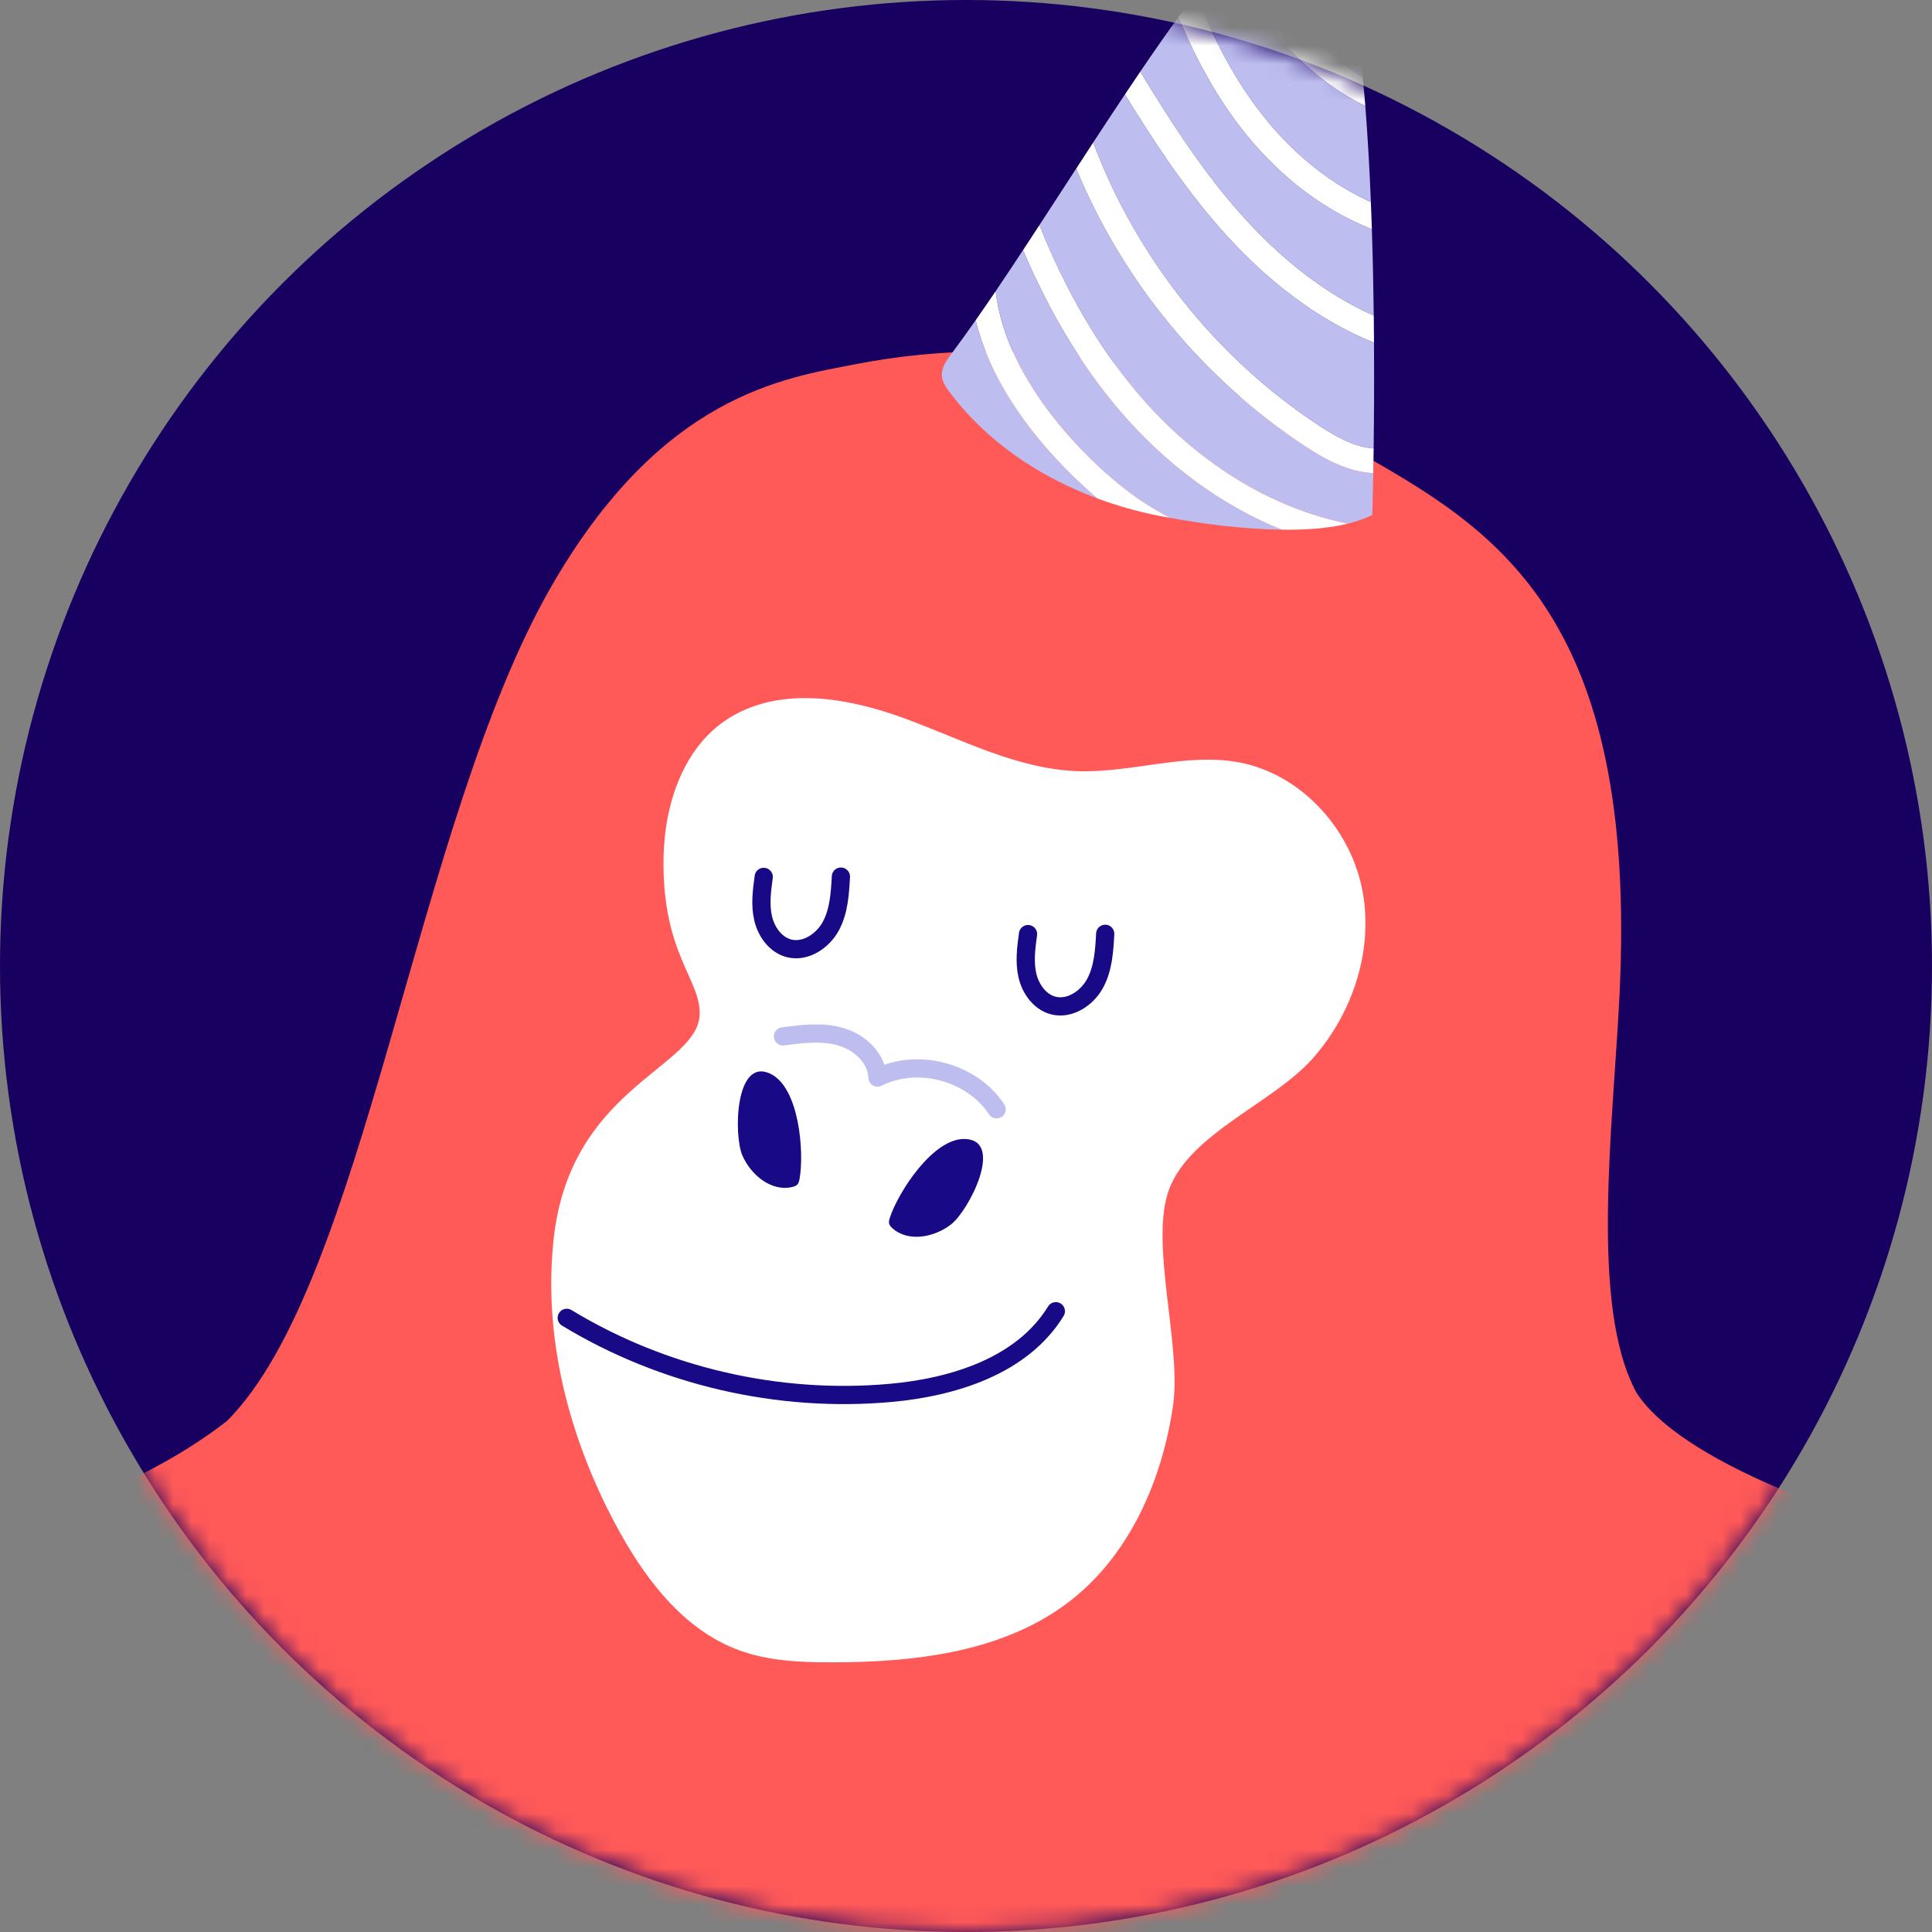 <?xml version="1.0" encoding="UTF-8"?>
<svg width="106px" height="106px" viewBox="0 0 106 106" version="1.1" xmlns="http://www.w3.org/2000/svg" xmlns:xlink="http://www.w3.org/1999/xlink">
    <rect x="0" y="0" width="106" height="106" fill="#808080" stroke="none"/>
    <!-- Generator: Sketch 63.1 (92452) - https://sketch.com -->
    <title>wolf copy</title>
    <desc>Created with Sketch.</desc>
    <defs>
        <circle id="path-1" cx="53" cy="53" r="53"></circle>
        <polygon id="path-3" points="0 0.404 45.413 0.404 45.413 37.928 0 37.928"></polygon>
        <polygon id="path-5" points="0.765 0.044 45.14 0.044 45.14 43.818 0.765 43.818"></polygon>
    </defs>
    <g id="Landing_1" stroke="none" stroke-width="1" fill="none" fill-rule="evenodd">
        <g id="Desktop-Copy-10" transform="translate(-881, -345)">
            <g id="Gorilla" transform="translate(881, 345)">
                <g id="Group-9" stroke-width="1" fill-rule="evenodd"></g>
                <mask id="mask-2" fill="white">
                    <use xlink:href="#path-1"></use>
                </mask>
                <use id="Oval-Copy-7" fill="#180060" fill-rule="evenodd" xlink:href="#path-1"></use>
                <g id="Group-65" stroke-width="1" fill-rule="evenodd" mask="url(#mask-2)">
                    <g transform="translate(-105, -38)">
                        <path d="M288.058,86.848 C279.088,69.877 251.281,25.287 246.116,23.075 C240.951,20.862 231.527,26.507 228.019,30.897 C225.562,33.971 213.59,41.661 215.997,44.774 C224.89,56.267 268.187,98.817 254.836,117.565 C244.225,132.467 200.132,122.912 194.781,114.4 C192.213,109.666 193.496,99.87 193.855,92.592 C194.897,71.458 186.825,66.951 179.26,62.66 C171.001,57.973 161.287,56.164 151.966,57.978 C148.053,58.74 141.278,59.628 135.196,70.271 C127.783,83.244 125.039,108.424 117.438,115.977 C107.301,123.832 86.011,127.247 73.843,113.052 C50.206,85.476 43.285,38.36 43.285,38.36 C43.285,38.36 35.536,41.089 31.662,42.454 C31.172,41.015 29.128,40.677 27.806,41.426 C26.484,42.174 25.727,43.606 25.039,44.961 C23.074,41.855 17.343,42.796 16.474,46.368 C15.777,45.522 15.08,44.675 14.383,43.828 C11.758,43.882 10.029,46.846 10.127,49.469 C10.226,52.093 10.123,56.7 10.123,56.7 C10.123,56.7 20.586,112.928 42.313,145.279 C60.413,172.229 92.378,181.523 104.807,180.11 C105.237,194.755 121.579,238.795 122.179,243.605 C124.121,259.183 94.852,263.766 91.925,279.189 C90.988,284.131 89.119,299.209 86.389,303.435 C83.661,307.66 69.056,302.066 69.224,309.096 C78.667,315.056 87.709,317.527 98.49,314.612 C108.316,315.18 96.337,291.224 118.333,282.078 C141.443,276.001 190.18,274.527 209.385,281.658 C211.721,290.429 214.058,299.2 216.395,307.971 C216.931,309.986 217.491,312.05 218.704,313.746 C221.342,317.429 226.555,318.482 230.969,317.462 C235.383,316.442 242.888,315.242 242.887,311.125 C242.951,305.551 234.867,307.163 230.507,306.232 C231.017,293.037 230.612,279.808 229.295,266.669 C229.002,263.746 228.645,260.759 227.34,258.127 C222.529,248.422 208.98,248.749 198.569,245.757 C196.388,245.131 194.133,244.201 192.851,242.329 C191.495,240.347 205.217,188.117 205.217,188.117 C205.217,188.117 256.581,168.863 269.479,160.126 C288.95,146.937 295.354,137.255 297.278,120.944 C298.679,109.065 293.647,97.423 288.058,86.848" id="Fill-1" stroke="none" fill="#FF5958" fill-rule="evenodd"></path>
                        <g id="Group-5" stroke="none" stroke-width="1" fill="none" fill-rule="evenodd" transform="translate(0, 23.956)">
                            <mask id="mask-4" fill="white">
                                <use xlink:href="#path-3"></use>
                            </mask>
                            <g id="Clip-4"></g>
                            <path d="M12.501,37.928 C10.888,36.648 4.081,26.443 2.291,23.17 C1.225,21.22 0.175,19.173 0.031,16.955 C-0.112,14.737 0.133,12.385 2.924,11.409 C4.77,10.813 5.839,18.392 8.23,17.046 C10.866,15.672 7.399,11.591 7.658,9.99 C7.917,8.388 9.095,6.65 10.709,6.805 C12.049,6.934 12.885,8.255 13.669,9.348 C14.454,10.44 16.399,12.746 17.626,12.191 C19.418,11.23 15.912,7.47 16.301,5.725 C16.689,3.98 18.396,2.394 20.133,2.812 C21.466,3.134 22.289,4.429 22.994,5.605 C23.219,5.978 24.583,8.602 24.997,8.735 C25.939,9.037 26.811,8.163 26.686,7.182 C26.562,6.2 24.788,2.556 25.124,1.625 C25.586,0.343 27.433,0.082 28.599,0.789 C29.766,1.495 30.403,2.801 30.98,4.037 C32.128,6.496 33.275,8.955 34.424,11.415 C35.384,13.473 37.441,16.434 38.713,14.285 C39.54,11.823 37.086,9.683 36.037,6.714 C35.711,5.792 35.38,4.824 35.525,3.857 C35.67,2.891 36.462,1.945 37.438,1.987 C38.271,2.023 38.906,2.716 39.418,3.372 C42.922,7.867 45.413,24.043 45.413,24.043 L12.501,37.928 Z" id="Fill-3" fill="#FFFFFF" mask="url(#mask-4)"></path>
                        </g>
                        <g id="Group-8" stroke="none" stroke-width="1" fill="none" fill-rule="evenodd" transform="translate(201, 0.956)">
                            <mask id="mask-6" fill="white">
                                <use xlink:href="#path-5"></use>
                            </mask>
                            <g id="Clip-7"></g>
                            <path d="M45.115,22.119 C45.617,19.69 38.222,9.338 36.181,6.215 C34.965,4.355 33.654,2.465 31.767,1.292 C29.878,0.119 27.689,-0.773 25.512,1.227 C24.116,2.573 30.294,7.091 27.98,8.564 C25.526,10.241 23.561,5.26 22.027,4.733 C20.494,4.206 18.404,4.424 17.78,5.921 C17.262,7.163 18.032,8.523 18.627,9.731 C19.22,10.938 20.335,13.741 19.267,14.56 C17.576,15.687 15.914,10.822 14.191,10.342 C12.47,9.862 10.264,10.618 9.815,12.348 C9.47,13.675 10.223,15.012 10.928,16.189 C11.152,16.562 12.822,19.003 12.745,19.431 C12.566,20.404 11.386,20.76 10.578,20.187 C9.771,19.615 7.394,16.332 6.415,16.189 C5.066,15.993 3.966,17.498 4.038,18.859 C4.111,20.221 4.963,21.4 5.779,22.491 C7.407,24.663 9.034,26.835 10.662,29.007 C12.024,30.825 13.665,34.035 11.171,34.142 C8.608,33.711 7.88,30.538 5.756,28.213 C5.096,27.491 4.399,26.743 3.478,26.414 C2.557,26.086 1.349,26.339 0.926,27.22 C0.566,27.97 0.877,28.857 1.214,29.618 C3.526,34.827 9.956,41.161 14.998,43.818 L45.115,22.119 Z" id="Fill-6" fill="#FFFFFF" mask="url(#mask-6)"></path>
                        </g>
                        <path d="M169.357,115.136 C168.761,119.195 167.009,123.24 163.788,125.778 C160.167,128.631 155.272,129.201 150.663,129.205 C148.94,129.207 147.183,129.138 145.565,128.548 C142.442,127.412 140.308,124.522 138.745,121.588 C136.197,116.805 134.786,111.34 135.379,105.953 C136.275,97.835 142.93,96.668 143.371,93.87 C143.609,91.829 141.3,90.477 141.406,85.034 C141.464,82.044 142.535,78.865 145.104,77.334 C147.947,75.638 151.592,76.29 154.697,77.439 C157.8,78.587 160.837,80.201 164.145,80.311 C167.099,80.409 170.061,79.287 172.967,79.826 C176.302,80.445 178.999,83.344 179.708,86.66 C180.417,89.978 179.265,93.555 177.008,96.088 C174.838,98.525 170.325,100.168 169.157,103.216 C168.035,106.144 169.848,111.794 169.357,115.136" id="Fill-9" stroke="none" fill="#FFFFFF" fill-rule="evenodd"></path>
                        <path d="M102.464,311.639 C96.916,311.029 92.077,307.141 86.993,304.837 C86.54,304.632 86.079,304.424 85.588,304.348 C85.019,304.259 84.44,304.35 83.87,304.432 C78.14,305.257 72.277,305.162 66.577,304.154 C66.18,305.061 66.695,306.253 67.628,306.585 C67.145,306.437 66.557,306.311 66.185,306.653 C65.813,306.996 66.29,307.828 66.67,307.494 C66.009,307.712 65.191,308.343 65.589,308.913 C65.698,309.07 65.878,309.159 66.05,309.242 C74.58,313.319 83.931,315.672 93.374,316.119 C95.189,316.205 97.063,316.212 98.75,315.54 C100.439,314.868 102.341,313.451 102.464,311.639" id="Fill-11" stroke="none" fill="#FFFFFF" fill-rule="evenodd"></path>
                        <path d="M228.633,307.735 C229.239,307.397 229.854,307.055 230.524,306.872 C231.114,306.71 231.733,306.676 232.345,306.643 C236.915,306.396 241.486,306.15 246.057,305.903 C246.632,305.872 247.472,306.363 247.056,306.761 C247.571,306.716 248.087,306.671 248.603,306.626 C248.752,307.333 248.481,308.112 247.926,308.574 C248.52,308.363 249.104,309.092 249.002,309.714 C248.9,310.337 248.382,310.798 247.877,311.175 C244.862,313.433 241.208,314.637 237.614,315.766 C234.835,316.639 232.029,317.494 229.134,317.824 C226.965,318.071 224.722,318.013 222.666,317.278 C220.686,316.571 216.693,314.169 219.551,312.318 C222.311,310.531 225.731,309.351 228.633,307.735" id="Fill-13" stroke="none" fill="#FFFFFF" fill-rule="evenodd"></path>
                        <path d="M147.957,94.862 C149.018,94.721 150.115,94.582 151.141,94.884 C152.167,95.185 153.108,96.051 153.143,97.12 C155.346,96.013 158.319,96.805 159.68,98.861" id="Stroke-17" stroke="#BDBDEF" stroke-width="1" fill="none" stroke-linecap="round" stroke-linejoin="round"></path>
                        <path d="M148.865,102.695 C148.846,102.797 148.822,102.904 148.755,102.982 C148.685,103.06 148.582,103.097 148.48,103.122 C147.34,103.404 146.207,102.479 145.734,101.403 C145.245,100.289 145.328,96.01 147.254,96.905 C148.869,97.656 149.132,101.269 148.865,102.695" id="Fill-19" stroke="none" fill="#180A86" fill-rule="evenodd"></path>
                        <path d="M153.819,104.822 C153.788,104.921 153.757,105.026 153.781,105.127 C153.804,105.229 153.879,105.311 153.956,105.381 C154.826,106.17 156.262,105.895 157.188,105.172 C158.148,104.424 160.107,100.619 157.988,100.492 C156.21,100.386 154.261,103.44 153.819,104.822" id="Fill-21" stroke="none" fill="#180A86" fill-rule="evenodd"></path>
                        <path d="M132.086,160.257 C132.086,161.581 131.013,162.654 129.689,162.654 C128.364,162.654 127.291,161.581 127.291,160.257 C127.291,158.933 128.364,157.86 129.689,157.86 C131.013,157.86 132.086,158.933 132.086,160.257" id="Fill-23" stroke="none" fill="#BDBDEF" fill-rule="evenodd"></path>
                        <path d="M184.479,160.257 C184.479,161.581 183.405,162.654 182.081,162.654 C180.757,162.654 179.683,161.581 179.683,160.257 C179.683,158.933 180.757,157.86 182.081,157.86 C183.405,157.86 184.479,158.933 184.479,160.257" id="Fill-25" stroke="none" fill="#BDBDEF" fill-rule="evenodd"></path>
                        <path d="M155.858,215.115 C155.316,215.242 154.743,214.917 154.436,214.451 C154.13,213.986 154.046,213.41 154.031,212.853 C154.008,212.004 154.249,210.994 155.045,210.697 C155.635,210.477 156.329,210.775 156.718,211.271 C157.108,211.768 157.245,212.418 157.283,213.048 C157.315,213.574 157.279,214.131 157,214.578 C156.72,215.024 156.136,215.316 155.648,215.117" id="Fill-27" stroke="none" fill="#BDBDEF" fill-rule="evenodd"></path>
                        <path d="M162.929,109.941 C161.097,112.928 157.338,114.11 153.849,114.423 C147.696,114.975 141.377,113.51 136.095,110.304" id="Stroke-29" stroke="#180A86" stroke-width="1" fill="none" stroke-linecap="round" stroke-linejoin="round"></path>
                        <path d="M158.53,55.568 C158.066,56.231 157.614,56.86 157.181,57.437 C156.918,57.79 156.641,58.184 156.674,58.623 C156.697,58.95 156.892,59.237 157.089,59.499 C159.117,62.219 162.024,64.169 165.221,65.353 C163.232,63.659 159.621,60.068 158.53,55.568" id="Fill-31" stroke="none" fill="#BDBDEF" fill-rule="evenodd"></path>
                        <path d="M180.372,55.317 C180.353,53.79 180.321,52.192 180.268,50.575 C177.706,49.57 175.33,47.79 173.371,45.379 C171.921,43.593 170.703,41.459 169.651,38.94 C168.97,39.882 168.269,40.886 167.56,41.932 C169.155,44.558 170.841,47.184 172.858,49.502 C175.198,52.19 177.722,54.136 180.372,55.317" id="Fill-33" stroke="none" fill="#BDBDEF" fill-rule="evenodd"></path>
                        <path d="M180.214,49.081 C180.142,47.295 180.042,45.515 179.908,43.815 C178.099,42.938 176.41,41.579 174.893,39.707 C173.862,38.435 172.996,37.043 172.204,35.648 C171.689,36.255 171.154,36.927 170.604,37.654 C171.672,40.392 172.921,42.66 174.431,44.519 C176.098,46.571 178.08,48.129 180.214,49.081" id="Fill-35" stroke="none" fill="#BDBDEF" fill-rule="evenodd"></path>
                        <path d="M178.7,35.559 C178.254,33.918 177.696,32.795 176.994,32.477 C176.75,32.366 176.476,32.35 176.179,32.408 C176.757,33.639 177.623,34.727 178.7,35.559" id="Fill-37" stroke="none" fill="#BDBDEF" fill-rule="evenodd"></path>
                        <path d="M166.32,60.391 C164.288,57.983 162.576,55.114 161.129,51.724 C160.619,52.497 160.118,53.251 159.629,53.973 C160.198,58.994 164.823,63.516 167.343,65.295 C167.784,65.606 168.447,66.008 169.172,66.409 C170.824,66.715 173.116,67.033 175.326,67.061 C172.007,65.722 168.896,63.443 166.32,60.391" id="Fill-39" stroke="none" fill="#BDBDEF" fill-rule="evenodd"></path>
                        <path d="M179.769,42.228 C179.602,40.494 179.394,38.879 179.134,37.481 C179.074,37.451 179.006,37.426 178.95,37.394 C177.206,36.395 175.778,34.825 174.92,33.003 C174.379,33.38 173.79,33.914 173.162,34.577 C173.983,36.052 174.885,37.529 175.954,38.847 C177.134,40.305 178.413,41.437 179.769,42.228" id="Fill-41" stroke="none" fill="#BDBDEF" fill-rule="evenodd"></path>
                        <path d="M164.046,47.249 C163.366,48.294 162.692,49.334 162.026,50.353 C163.493,53.992 165.253,57.012 167.362,59.512 C170.592,63.338 174.692,65.877 178.948,66.73 C179.442,66.607 179.902,66.454 180.292,66.248 C180.292,66.248 180.317,65.387 180.344,63.958 C178.974,63.888 177.708,63.206 176.625,62.493 C170.999,58.791 166.608,53.446 164.046,47.249" id="Fill-43" stroke="none" fill="#BDBDEF" fill-rule="evenodd"></path>
                        <path d="M171.829,50.397 C169.882,48.16 168.25,45.675 166.721,43.179 C166.142,44.046 165.558,44.931 164.975,45.823 C167.371,52.148 171.709,57.624 177.375,61.354 C178.282,61.951 179.321,62.533 180.365,62.604 C180.386,61.019 180.399,59.021 180.385,56.803 C177.342,55.572 174.466,53.427 171.829,50.397" id="Fill-45" stroke="none" fill="#BDBDEF" fill-rule="evenodd"></path>
                        <path d="M159.628,53.973 C159.255,54.525 158.889,55.056 158.53,55.568 C159.621,60.068 163.232,63.659 165.222,65.353 C166.303,65.753 167.416,66.067 168.54,66.292 C168.728,66.329 168.959,66.369 169.171,66.409 C168.446,66.008 167.783,65.606 167.343,65.295 C164.822,63.516 160.197,58.994 159.628,53.973" id="Fill-47" stroke="none" fill="#FFFFFF" fill-rule="evenodd"></path>
                        <path d="M167.363,59.512 C165.254,57.012 163.494,53.992 162.027,50.353 C161.725,50.815 161.426,51.273 161.129,51.724 C162.576,55.115 164.288,57.983 166.32,60.391 C168.896,63.444 172.007,65.723 175.326,67.062 C176.631,67.078 177.889,66.994 178.949,66.73 C174.692,65.878 170.592,63.339 167.363,59.512" id="Fill-49" stroke="none" fill="#FFFFFF" fill-rule="evenodd"></path>
                        <path d="M164.976,45.823 C164.666,46.298 164.356,46.774 164.046,47.25 C166.608,53.446 170.999,58.792 176.625,62.493 C177.708,63.207 178.974,63.889 180.344,63.958 C180.352,63.552 180.359,63.098 180.366,62.604 C179.322,62.533 178.283,61.952 177.375,61.354 C171.709,57.625 167.372,52.148 164.976,45.823" id="Fill-51" stroke="none" fill="#FFFFFF" fill-rule="evenodd"></path>
                        <path d="M172.859,49.502 C170.841,47.184 169.156,44.558 167.561,41.932 C167.282,42.343 167.003,42.758 166.721,43.179 C168.251,45.675 169.882,48.16 171.83,50.397 C174.466,53.427 177.342,55.572 180.385,56.803 C180.383,56.317 180.379,55.822 180.373,55.317 C177.722,54.136 175.199,52.19 172.859,49.502" id="Fill-53" stroke="none" fill="#FFFFFF" fill-rule="evenodd"></path>
                        <path d="M180.269,50.575 C180.253,50.078 180.235,49.58 180.214,49.082 C178.081,48.13 176.098,46.571 174.431,44.519 C172.921,42.66 171.672,40.393 170.604,37.654 C170.291,38.067 169.973,38.497 169.652,38.94 C170.704,41.459 171.921,43.593 173.372,45.38 C175.331,47.79 177.706,49.57 180.269,50.575" id="Fill-55" stroke="none" fill="#FFFFFF" fill-rule="evenodd"></path>
                        <path d="M179.909,43.815 C179.865,43.276 179.819,42.748 179.768,42.228 C178.412,41.437 177.135,40.305 175.953,38.847 C174.886,37.529 173.982,36.052 173.161,34.576 C172.851,34.903 172.531,35.264 172.204,35.648 C172.996,37.043 173.863,38.435 174.893,39.707 C176.411,41.579 178.099,42.938 179.909,43.815" id="Fill-57" stroke="none" fill="#FFFFFF" fill-rule="evenodd"></path>
                        <path d="M178.95,37.394 C179.006,37.426 179.073,37.451 179.135,37.482 C179.004,36.78 178.857,36.14 178.7,35.559 C177.623,34.727 176.757,33.638 176.179,32.407 C175.798,32.481 175.376,32.686 174.921,33.003 C175.778,34.825 177.206,36.395 178.95,37.394" id="Fill-59" stroke="none" fill="#FFFFFF" fill-rule="evenodd"></path>
                        <path d="M161.403,89.249 C161.3,90.001 161.198,90.774 161.368,91.514 C161.538,92.254 162.041,92.967 162.774,93.164 C163.677,93.406 164.632,92.781 165.08,91.959 C165.527,91.138 165.588,90.168 165.638,89.234" id="Stroke-61" stroke="#180A86" stroke-width="1" fill="none" stroke-linecap="round" stroke-linejoin="round"></path>
                        <path d="M146.902,86.111 C146.799,86.863 146.697,87.635 146.867,88.376 C147.037,89.116 147.54,89.829 148.273,90.026 C149.176,90.268 150.131,89.643 150.579,88.821 C151.026,88 151.087,87.03 151.136,86.096" id="Stroke-63" stroke="#180A86" stroke-width="1" fill="none" stroke-linecap="round" stroke-linejoin="round"></path>
                    </g>
                </g>
            </g>
        </g>
    </g>
</svg>